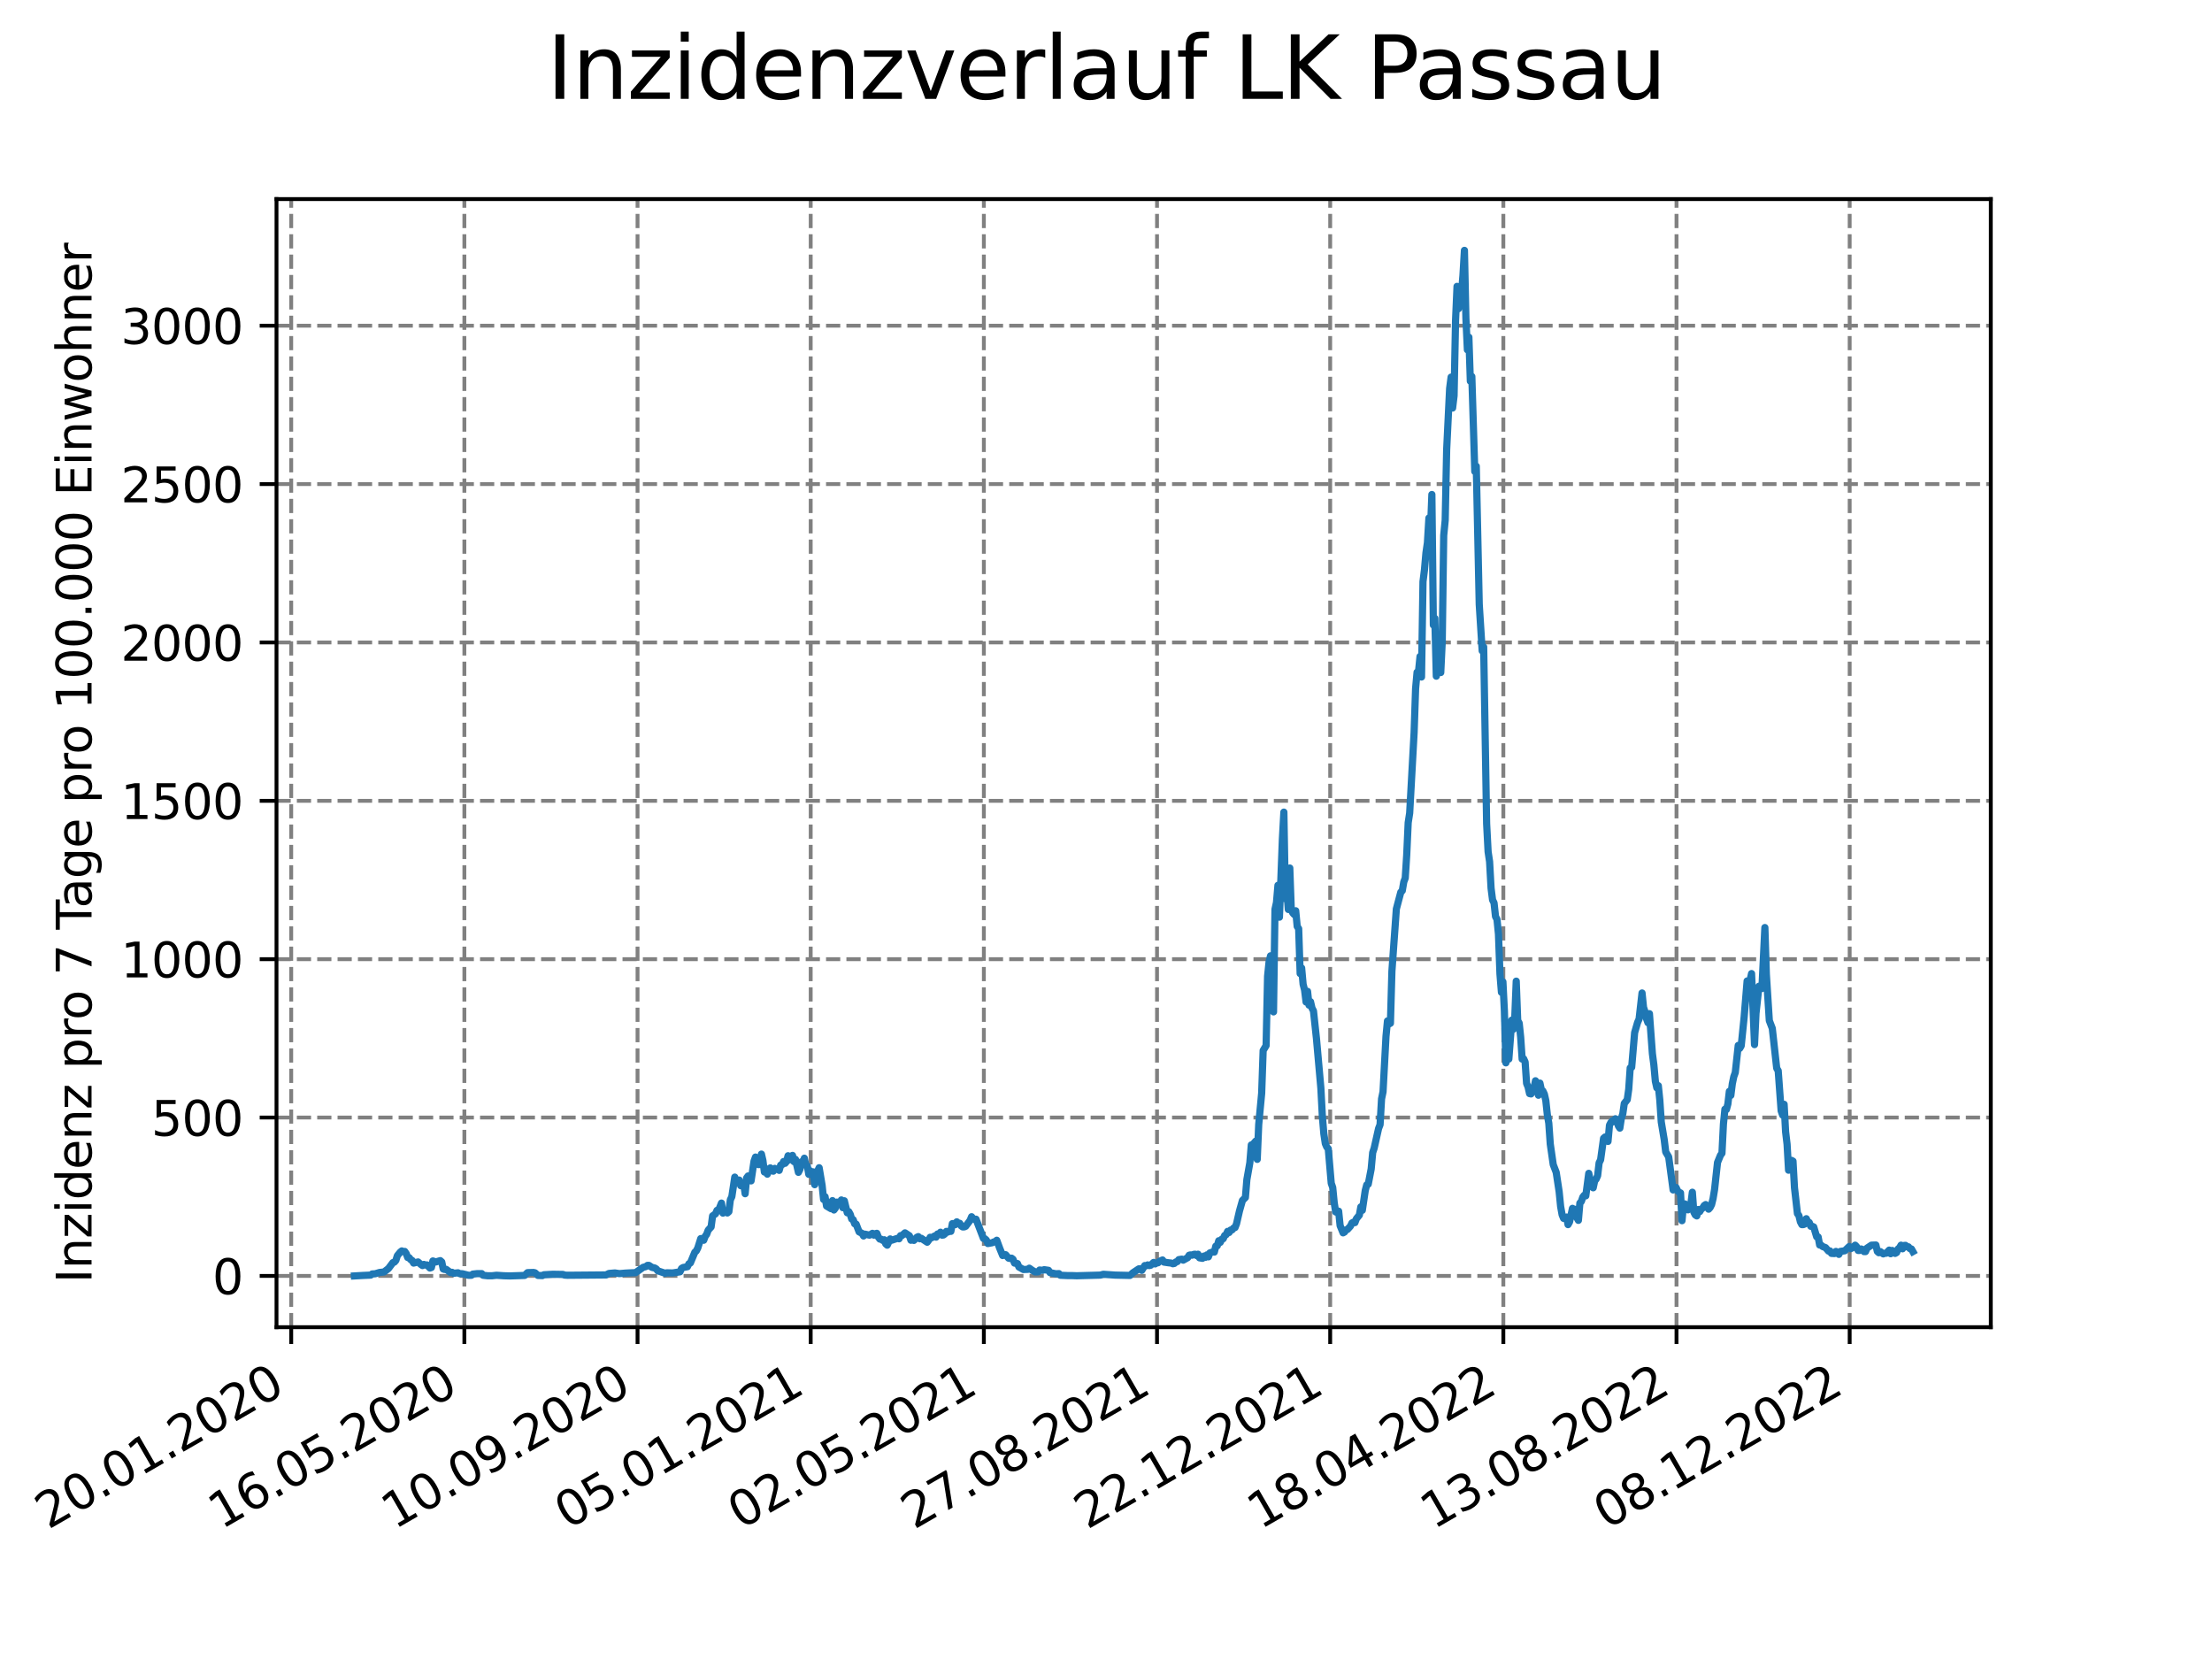 <?xml version="1.0" encoding="utf-8" standalone="no"?>
<!DOCTYPE svg PUBLIC "-//W3C//DTD SVG 1.1//EN"
  "http://www.w3.org/Graphics/SVG/1.1/DTD/svg11.dtd">
<svg xmlns:xlink="http://www.w3.org/1999/xlink" width="460.8pt" height="345.6pt" viewBox="0 0 460.8 345.6" xmlns="http://www.w3.org/2000/svg" version="1.1">
 <defs>
  <style type="text/css">*{stroke-linejoin: round; stroke-linecap: butt}</style>
 </defs>
 <g id="figure_1">
  <g id="patch_1">
   <path d="M 0 345.6 
L 460.8 345.6 
L 460.8 0 
L 0 0 
z
" style="fill: #ffffff"/>
  </g>
  <g id="axes_1">
   <g id="patch_2">
    <path d="M 57.6 276.48 
L 414.72 276.48 
L 414.72 41.472 
L 57.6 41.472 
z
" style="fill: #ffffff"/>
   </g>
   <g id="matplotlib.axis_1">
    <g id="xtick_1">
     <g id="line2d_1">
      <path d="M 60.665 276.48 
L 60.665 41.472 
" clip-path="url(#pd6b43bd80d)" style="fill: none; stroke-dasharray: 2.96,1.28; stroke-dashoffset: 0; stroke: #808080; stroke-width: 0.8"/>
     </g>
     <g id="line2d_2">
      <defs>
       <path id="m5a877e840d" d="M 0 0 
L 0 3.5 
" style="stroke: #000000; stroke-width: 0.8"/>
      </defs>
      <g>
       <use xlink:href="#m5a877e840d" x="60.665" y="276.48" style="stroke: #000000; stroke-width: 0.8"/>
      </g>
     </g>
     <g id="text_1">
      <!-- 20.01.2020 -->
      <g transform="translate(10.04 318.689) rotate(-30) scale(0.1 -0.1)">
       <defs>
        <path id="DejaVuSans-32" d="M 1228 531 
L 3431 531 
L 3431 0 
L 469 0 
L 469 531 
Q 828 903 1448 1529 
Q 2069 2156 2228 2338 
Q 2531 2678 2651 2914 
Q 2772 3150 2772 3378 
Q 2772 3750 2511 3984 
Q 2250 4219 1831 4219 
Q 1534 4219 1204 4116 
Q 875 4013 500 3803 
L 500 4441 
Q 881 4594 1212 4672 
Q 1544 4750 1819 4750 
Q 2544 4750 2975 4387 
Q 3406 4025 3406 3419 
Q 3406 3131 3298 2873 
Q 3191 2616 2906 2266 
Q 2828 2175 2409 1742 
Q 1991 1309 1228 531 
z
" transform="scale(0.016)"/>
        <path id="DejaVuSans-30" d="M 2034 4250 
Q 1547 4250 1301 3770 
Q 1056 3291 1056 2328 
Q 1056 1369 1301 889 
Q 1547 409 2034 409 
Q 2525 409 2770 889 
Q 3016 1369 3016 2328 
Q 3016 3291 2770 3770 
Q 2525 4250 2034 4250 
z
M 2034 4750 
Q 2819 4750 3233 4129 
Q 3647 3509 3647 2328 
Q 3647 1150 3233 529 
Q 2819 -91 2034 -91 
Q 1250 -91 836 529 
Q 422 1150 422 2328 
Q 422 3509 836 4129 
Q 1250 4750 2034 4750 
z
" transform="scale(0.016)"/>
        <path id="DejaVuSans-2e" d="M 684 794 
L 1344 794 
L 1344 0 
L 684 0 
L 684 794 
z
" transform="scale(0.016)"/>
        <path id="DejaVuSans-31" d="M 794 531 
L 1825 531 
L 1825 4091 
L 703 3866 
L 703 4441 
L 1819 4666 
L 2450 4666 
L 2450 531 
L 3481 531 
L 3481 0 
L 794 0 
L 794 531 
z
" transform="scale(0.016)"/>
       </defs>
       <use xlink:href="#DejaVuSans-32"/>
       <use xlink:href="#DejaVuSans-30" x="63.623"/>
       <use xlink:href="#DejaVuSans-2e" x="127.246"/>
       <use xlink:href="#DejaVuSans-30" x="159.033"/>
       <use xlink:href="#DejaVuSans-31" x="222.656"/>
       <use xlink:href="#DejaVuSans-2e" x="286.279"/>
       <use xlink:href="#DejaVuSans-32" x="318.066"/>
       <use xlink:href="#DejaVuSans-30" x="381.689"/>
       <use xlink:href="#DejaVuSans-32" x="445.312"/>
       <use xlink:href="#DejaVuSans-30" x="508.936"/>
      </g>
     </g>
    </g>
    <g id="xtick_2">
     <g id="line2d_3">
      <path d="M 96.738 276.48 
L 96.738 41.472 
" clip-path="url(#pd6b43bd80d)" style="fill: none; stroke-dasharray: 2.96,1.28; stroke-dashoffset: 0; stroke: #808080; stroke-width: 0.8"/>
     </g>
     <g id="line2d_4">
      <g>
       <use xlink:href="#m5a877e840d" x="96.738" y="276.48" style="stroke: #000000; stroke-width: 0.8"/>
      </g>
     </g>
     <g id="text_2">
      <!-- 16.05.2020 -->
      <g transform="translate(46.113 318.689) rotate(-30) scale(0.1 -0.1)">
       <defs>
        <path id="DejaVuSans-36" d="M 2113 2584 
Q 1688 2584 1439 2293 
Q 1191 2003 1191 1497 
Q 1191 994 1439 701 
Q 1688 409 2113 409 
Q 2538 409 2786 701 
Q 3034 994 3034 1497 
Q 3034 2003 2786 2293 
Q 2538 2584 2113 2584 
z
M 3366 4563 
L 3366 3988 
Q 3128 4100 2886 4159 
Q 2644 4219 2406 4219 
Q 1781 4219 1451 3797 
Q 1122 3375 1075 2522 
Q 1259 2794 1537 2939 
Q 1816 3084 2150 3084 
Q 2853 3084 3261 2657 
Q 3669 2231 3669 1497 
Q 3669 778 3244 343 
Q 2819 -91 2113 -91 
Q 1303 -91 875 529 
Q 447 1150 447 2328 
Q 447 3434 972 4092 
Q 1497 4750 2381 4750 
Q 2619 4750 2861 4703 
Q 3103 4656 3366 4563 
z
" transform="scale(0.016)"/>
        <path id="DejaVuSans-35" d="M 691 4666 
L 3169 4666 
L 3169 4134 
L 1269 4134 
L 1269 2991 
Q 1406 3038 1543 3061 
Q 1681 3084 1819 3084 
Q 2600 3084 3056 2656 
Q 3513 2228 3513 1497 
Q 3513 744 3044 326 
Q 2575 -91 1722 -91 
Q 1428 -91 1123 -41 
Q 819 9 494 109 
L 494 744 
Q 775 591 1075 516 
Q 1375 441 1709 441 
Q 2250 441 2565 725 
Q 2881 1009 2881 1497 
Q 2881 1984 2565 2268 
Q 2250 2553 1709 2553 
Q 1456 2553 1204 2497 
Q 953 2441 691 2322 
L 691 4666 
z
" transform="scale(0.016)"/>
       </defs>
       <use xlink:href="#DejaVuSans-31"/>
       <use xlink:href="#DejaVuSans-36" x="63.623"/>
       <use xlink:href="#DejaVuSans-2e" x="127.246"/>
       <use xlink:href="#DejaVuSans-30" x="159.033"/>
       <use xlink:href="#DejaVuSans-35" x="222.656"/>
       <use xlink:href="#DejaVuSans-2e" x="286.279"/>
       <use xlink:href="#DejaVuSans-32" x="318.066"/>
       <use xlink:href="#DejaVuSans-30" x="381.689"/>
       <use xlink:href="#DejaVuSans-32" x="445.312"/>
       <use xlink:href="#DejaVuSans-30" x="508.936"/>
      </g>
     </g>
    </g>
    <g id="xtick_3">
     <g id="line2d_5">
      <path d="M 132.811 276.48 
L 132.811 41.472 
" clip-path="url(#pd6b43bd80d)" style="fill: none; stroke-dasharray: 2.96,1.28; stroke-dashoffset: 0; stroke: #808080; stroke-width: 0.8"/>
     </g>
     <g id="line2d_6">
      <g>
       <use xlink:href="#m5a877e840d" x="132.811" y="276.48" style="stroke: #000000; stroke-width: 0.8"/>
      </g>
     </g>
     <g id="text_3">
      <!-- 10.09.2020 -->
      <g transform="translate(82.185 318.689) rotate(-30) scale(0.1 -0.1)">
       <defs>
        <path id="DejaVuSans-39" d="M 703 97 
L 703 672 
Q 941 559 1184 500 
Q 1428 441 1663 441 
Q 2288 441 2617 861 
Q 2947 1281 2994 2138 
Q 2813 1869 2534 1725 
Q 2256 1581 1919 1581 
Q 1219 1581 811 2004 
Q 403 2428 403 3163 
Q 403 3881 828 4315 
Q 1253 4750 1959 4750 
Q 2769 4750 3195 4129 
Q 3622 3509 3622 2328 
Q 3622 1225 3098 567 
Q 2575 -91 1691 -91 
Q 1453 -91 1209 -44 
Q 966 3 703 97 
z
M 1959 2075 
Q 2384 2075 2632 2365 
Q 2881 2656 2881 3163 
Q 2881 3666 2632 3958 
Q 2384 4250 1959 4250 
Q 1534 4250 1286 3958 
Q 1038 3666 1038 3163 
Q 1038 2656 1286 2365 
Q 1534 2075 1959 2075 
z
" transform="scale(0.016)"/>
       </defs>
       <use xlink:href="#DejaVuSans-31"/>
       <use xlink:href="#DejaVuSans-30" x="63.623"/>
       <use xlink:href="#DejaVuSans-2e" x="127.246"/>
       <use xlink:href="#DejaVuSans-30" x="159.033"/>
       <use xlink:href="#DejaVuSans-39" x="222.656"/>
       <use xlink:href="#DejaVuSans-2e" x="286.279"/>
       <use xlink:href="#DejaVuSans-32" x="318.066"/>
       <use xlink:href="#DejaVuSans-30" x="381.689"/>
       <use xlink:href="#DejaVuSans-32" x="445.312"/>
       <use xlink:href="#DejaVuSans-30" x="508.936"/>
      </g>
     </g>
    </g>
    <g id="xtick_4">
     <g id="line2d_7">
      <path d="M 168.883 276.48 
L 168.883 41.472 
" clip-path="url(#pd6b43bd80d)" style="fill: none; stroke-dasharray: 2.96,1.28; stroke-dashoffset: 0; stroke: #808080; stroke-width: 0.8"/>
     </g>
     <g id="line2d_8">
      <g>
       <use xlink:href="#m5a877e840d" x="168.883" y="276.48" style="stroke: #000000; stroke-width: 0.8"/>
      </g>
     </g>
     <g id="text_4">
      <!-- 05.01.2021 -->
      <g transform="translate(118.258 318.689) rotate(-30) scale(0.1 -0.1)">
       <use xlink:href="#DejaVuSans-30"/>
       <use xlink:href="#DejaVuSans-35" x="63.623"/>
       <use xlink:href="#DejaVuSans-2e" x="127.246"/>
       <use xlink:href="#DejaVuSans-30" x="159.033"/>
       <use xlink:href="#DejaVuSans-31" x="222.656"/>
       <use xlink:href="#DejaVuSans-2e" x="286.279"/>
       <use xlink:href="#DejaVuSans-32" x="318.066"/>
       <use xlink:href="#DejaVuSans-30" x="381.689"/>
       <use xlink:href="#DejaVuSans-32" x="445.312"/>
       <use xlink:href="#DejaVuSans-31" x="508.936"/>
      </g>
     </g>
    </g>
    <g id="xtick_5">
     <g id="line2d_9">
      <path d="M 204.956 276.48 
L 204.956 41.472 
" clip-path="url(#pd6b43bd80d)" style="fill: none; stroke-dasharray: 2.96,1.28; stroke-dashoffset: 0; stroke: #808080; stroke-width: 0.8"/>
     </g>
     <g id="line2d_10">
      <g>
       <use xlink:href="#m5a877e840d" x="204.956" y="276.48" style="stroke: #000000; stroke-width: 0.8"/>
      </g>
     </g>
     <g id="text_5">
      <!-- 02.05.2021 -->
      <g transform="translate(154.331 318.689) rotate(-30) scale(0.1 -0.1)">
       <use xlink:href="#DejaVuSans-30"/>
       <use xlink:href="#DejaVuSans-32" x="63.623"/>
       <use xlink:href="#DejaVuSans-2e" x="127.246"/>
       <use xlink:href="#DejaVuSans-30" x="159.033"/>
       <use xlink:href="#DejaVuSans-35" x="222.656"/>
       <use xlink:href="#DejaVuSans-2e" x="286.279"/>
       <use xlink:href="#DejaVuSans-32" x="318.066"/>
       <use xlink:href="#DejaVuSans-30" x="381.689"/>
       <use xlink:href="#DejaVuSans-32" x="445.312"/>
       <use xlink:href="#DejaVuSans-31" x="508.936"/>
      </g>
     </g>
    </g>
    <g id="xtick_6">
     <g id="line2d_11">
      <path d="M 241.029 276.48 
L 241.029 41.472 
" clip-path="url(#pd6b43bd80d)" style="fill: none; stroke-dasharray: 2.96,1.28; stroke-dashoffset: 0; stroke: #808080; stroke-width: 0.8"/>
     </g>
     <g id="line2d_12">
      <g>
       <use xlink:href="#m5a877e840d" x="241.029" y="276.48" style="stroke: #000000; stroke-width: 0.8"/>
      </g>
     </g>
     <g id="text_6">
      <!-- 27.08.2021 -->
      <g transform="translate(190.404 318.689) rotate(-30) scale(0.1 -0.1)">
       <defs>
        <path id="DejaVuSans-37" d="M 525 4666 
L 3525 4666 
L 3525 4397 
L 1831 0 
L 1172 0 
L 2766 4134 
L 525 4134 
L 525 4666 
z
" transform="scale(0.016)"/>
        <path id="DejaVuSans-38" d="M 2034 2216 
Q 1584 2216 1326 1975 
Q 1069 1734 1069 1313 
Q 1069 891 1326 650 
Q 1584 409 2034 409 
Q 2484 409 2743 651 
Q 3003 894 3003 1313 
Q 3003 1734 2745 1975 
Q 2488 2216 2034 2216 
z
M 1403 2484 
Q 997 2584 770 2862 
Q 544 3141 544 3541 
Q 544 4100 942 4425 
Q 1341 4750 2034 4750 
Q 2731 4750 3128 4425 
Q 3525 4100 3525 3541 
Q 3525 3141 3298 2862 
Q 3072 2584 2669 2484 
Q 3125 2378 3379 2068 
Q 3634 1759 3634 1313 
Q 3634 634 3220 271 
Q 2806 -91 2034 -91 
Q 1263 -91 848 271 
Q 434 634 434 1313 
Q 434 1759 690 2068 
Q 947 2378 1403 2484 
z
M 1172 3481 
Q 1172 3119 1398 2916 
Q 1625 2713 2034 2713 
Q 2441 2713 2670 2916 
Q 2900 3119 2900 3481 
Q 2900 3844 2670 4047 
Q 2441 4250 2034 4250 
Q 1625 4250 1398 4047 
Q 1172 3844 1172 3481 
z
" transform="scale(0.016)"/>
       </defs>
       <use xlink:href="#DejaVuSans-32"/>
       <use xlink:href="#DejaVuSans-37" x="63.623"/>
       <use xlink:href="#DejaVuSans-2e" x="127.246"/>
       <use xlink:href="#DejaVuSans-30" x="159.033"/>
       <use xlink:href="#DejaVuSans-38" x="222.656"/>
       <use xlink:href="#DejaVuSans-2e" x="286.279"/>
       <use xlink:href="#DejaVuSans-32" x="318.066"/>
       <use xlink:href="#DejaVuSans-30" x="381.689"/>
       <use xlink:href="#DejaVuSans-32" x="445.312"/>
       <use xlink:href="#DejaVuSans-31" x="508.936"/>
      </g>
     </g>
    </g>
    <g id="xtick_7">
     <g id="line2d_13">
      <path d="M 277.102 276.48 
L 277.102 41.472 
" clip-path="url(#pd6b43bd80d)" style="fill: none; stroke-dasharray: 2.96,1.28; stroke-dashoffset: 0; stroke: #808080; stroke-width: 0.8"/>
     </g>
     <g id="line2d_14">
      <g>
       <use xlink:href="#m5a877e840d" x="277.102" y="276.48" style="stroke: #000000; stroke-width: 0.8"/>
      </g>
     </g>
     <g id="text_7">
      <!-- 22.12.2021 -->
      <g transform="translate(226.476 318.689) rotate(-30) scale(0.1 -0.1)">
       <use xlink:href="#DejaVuSans-32"/>
       <use xlink:href="#DejaVuSans-32" x="63.623"/>
       <use xlink:href="#DejaVuSans-2e" x="127.246"/>
       <use xlink:href="#DejaVuSans-31" x="159.033"/>
       <use xlink:href="#DejaVuSans-32" x="222.656"/>
       <use xlink:href="#DejaVuSans-2e" x="286.279"/>
       <use xlink:href="#DejaVuSans-32" x="318.066"/>
       <use xlink:href="#DejaVuSans-30" x="381.689"/>
       <use xlink:href="#DejaVuSans-32" x="445.312"/>
       <use xlink:href="#DejaVuSans-31" x="508.936"/>
      </g>
     </g>
    </g>
    <g id="xtick_8">
     <g id="line2d_15">
      <path d="M 313.174 276.48 
L 313.174 41.472 
" clip-path="url(#pd6b43bd80d)" style="fill: none; stroke-dasharray: 2.96,1.28; stroke-dashoffset: 0; stroke: #808080; stroke-width: 0.8"/>
     </g>
     <g id="line2d_16">
      <g>
       <use xlink:href="#m5a877e840d" x="313.174" y="276.48" style="stroke: #000000; stroke-width: 0.8"/>
      </g>
     </g>
     <g id="text_8">
      <!-- 18.04.2022 -->
      <g transform="translate(262.549 318.689) rotate(-30) scale(0.1 -0.1)">
       <defs>
        <path id="DejaVuSans-34" d="M 2419 4116 
L 825 1625 
L 2419 1625 
L 2419 4116 
z
M 2253 4666 
L 3047 4666 
L 3047 1625 
L 3713 1625 
L 3713 1100 
L 3047 1100 
L 3047 0 
L 2419 0 
L 2419 1100 
L 313 1100 
L 313 1709 
L 2253 4666 
z
" transform="scale(0.016)"/>
       </defs>
       <use xlink:href="#DejaVuSans-31"/>
       <use xlink:href="#DejaVuSans-38" x="63.623"/>
       <use xlink:href="#DejaVuSans-2e" x="127.246"/>
       <use xlink:href="#DejaVuSans-30" x="159.033"/>
       <use xlink:href="#DejaVuSans-34" x="222.656"/>
       <use xlink:href="#DejaVuSans-2e" x="286.279"/>
       <use xlink:href="#DejaVuSans-32" x="318.066"/>
       <use xlink:href="#DejaVuSans-30" x="381.689"/>
       <use xlink:href="#DejaVuSans-32" x="445.312"/>
       <use xlink:href="#DejaVuSans-32" x="508.936"/>
      </g>
     </g>
    </g>
    <g id="xtick_9">
     <g id="line2d_17">
      <path d="M 349.247 276.48 
L 349.247 41.472 
" clip-path="url(#pd6b43bd80d)" style="fill: none; stroke-dasharray: 2.96,1.28; stroke-dashoffset: 0; stroke: #808080; stroke-width: 0.8"/>
     </g>
     <g id="line2d_18">
      <g>
       <use xlink:href="#m5a877e840d" x="349.247" y="276.48" style="stroke: #000000; stroke-width: 0.8"/>
      </g>
     </g>
     <g id="text_9">
      <!-- 13.08.2022 -->
      <g transform="translate(298.622 318.689) rotate(-30) scale(0.1 -0.1)">
       <defs>
        <path id="DejaVuSans-33" d="M 2597 2516 
Q 3050 2419 3304 2112 
Q 3559 1806 3559 1356 
Q 3559 666 3084 287 
Q 2609 -91 1734 -91 
Q 1441 -91 1130 -33 
Q 819 25 488 141 
L 488 750 
Q 750 597 1062 519 
Q 1375 441 1716 441 
Q 2309 441 2620 675 
Q 2931 909 2931 1356 
Q 2931 1769 2642 2001 
Q 2353 2234 1838 2234 
L 1294 2234 
L 1294 2753 
L 1863 2753 
Q 2328 2753 2575 2939 
Q 2822 3125 2822 3475 
Q 2822 3834 2567 4026 
Q 2313 4219 1838 4219 
Q 1578 4219 1281 4162 
Q 984 4106 628 3988 
L 628 4550 
Q 988 4650 1302 4700 
Q 1616 4750 1894 4750 
Q 2613 4750 3031 4423 
Q 3450 4097 3450 3541 
Q 3450 3153 3228 2886 
Q 3006 2619 2597 2516 
z
" transform="scale(0.016)"/>
       </defs>
       <use xlink:href="#DejaVuSans-31"/>
       <use xlink:href="#DejaVuSans-33" x="63.623"/>
       <use xlink:href="#DejaVuSans-2e" x="127.246"/>
       <use xlink:href="#DejaVuSans-30" x="159.033"/>
       <use xlink:href="#DejaVuSans-38" x="222.656"/>
       <use xlink:href="#DejaVuSans-2e" x="286.279"/>
       <use xlink:href="#DejaVuSans-32" x="318.066"/>
       <use xlink:href="#DejaVuSans-30" x="381.689"/>
       <use xlink:href="#DejaVuSans-32" x="445.312"/>
       <use xlink:href="#DejaVuSans-32" x="508.936"/>
      </g>
     </g>
    </g>
    <g id="xtick_10">
     <g id="line2d_19">
      <path d="M 385.32 276.48 
L 385.32 41.472 
" clip-path="url(#pd6b43bd80d)" style="fill: none; stroke-dasharray: 2.96,1.28; stroke-dashoffset: 0; stroke: #808080; stroke-width: 0.8"/>
     </g>
     <g id="line2d_20">
      <g>
       <use xlink:href="#m5a877e840d" x="385.32" y="276.48" style="stroke: #000000; stroke-width: 0.8"/>
      </g>
     </g>
     <g id="text_10">
      <!-- 08.12.2022 -->
      <g transform="translate(334.694 318.689) rotate(-30) scale(0.1 -0.1)">
       <use xlink:href="#DejaVuSans-30"/>
       <use xlink:href="#DejaVuSans-38" x="63.623"/>
       <use xlink:href="#DejaVuSans-2e" x="127.246"/>
       <use xlink:href="#DejaVuSans-31" x="159.033"/>
       <use xlink:href="#DejaVuSans-32" x="222.656"/>
       <use xlink:href="#DejaVuSans-2e" x="286.279"/>
       <use xlink:href="#DejaVuSans-32" x="318.066"/>
       <use xlink:href="#DejaVuSans-30" x="381.689"/>
       <use xlink:href="#DejaVuSans-32" x="445.312"/>
       <use xlink:href="#DejaVuSans-32" x="508.936"/>
      </g>
     </g>
    </g>
   </g>
   <g id="matplotlib.axis_2">
    <g id="ytick_1">
     <g id="line2d_21">
      <path d="M 57.6 265.798 
L 414.72 265.798 
" clip-path="url(#pd6b43bd80d)" style="fill: none; stroke-dasharray: 2.96,1.28; stroke-dashoffset: 0; stroke: #808080; stroke-width: 0.8"/>
     </g>
     <g id="line2d_22">
      <defs>
       <path id="m7d4804a286" d="M 0 0 
L -3.5 0 
" style="stroke: #000000; stroke-width: 0.8"/>
      </defs>
      <g>
       <use xlink:href="#m7d4804a286" x="57.6" y="265.798" style="stroke: #000000; stroke-width: 0.8"/>
      </g>
     </g>
     <g id="text_11">
      <!-- 0 -->
      <g transform="translate(44.237 269.597) scale(0.1 -0.1)">
       <use xlink:href="#DejaVuSans-30"/>
      </g>
     </g>
    </g>
    <g id="ytick_2">
     <g id="line2d_23">
      <path d="M 57.6 232.807 
L 414.72 232.807 
" clip-path="url(#pd6b43bd80d)" style="fill: none; stroke-dasharray: 2.96,1.28; stroke-dashoffset: 0; stroke: #808080; stroke-width: 0.8"/>
     </g>
     <g id="line2d_24">
      <g>
       <use xlink:href="#m7d4804a286" x="57.6" y="232.807" style="stroke: #000000; stroke-width: 0.8"/>
      </g>
     </g>
     <g id="text_12">
      <!-- 500 -->
      <g transform="translate(31.512 236.606) scale(0.1 -0.1)">
       <use xlink:href="#DejaVuSans-35"/>
       <use xlink:href="#DejaVuSans-30" x="63.623"/>
       <use xlink:href="#DejaVuSans-30" x="127.246"/>
      </g>
     </g>
    </g>
    <g id="ytick_3">
     <g id="line2d_25">
      <path d="M 57.6 199.816 
L 414.72 199.816 
" clip-path="url(#pd6b43bd80d)" style="fill: none; stroke-dasharray: 2.96,1.28; stroke-dashoffset: 0; stroke: #808080; stroke-width: 0.8"/>
     </g>
     <g id="line2d_26">
      <g>
       <use xlink:href="#m7d4804a286" x="57.6" y="199.816" style="stroke: #000000; stroke-width: 0.8"/>
      </g>
     </g>
     <g id="text_13">
      <!-- 1000 -->
      <g transform="translate(25.15 203.615) scale(0.1 -0.1)">
       <use xlink:href="#DejaVuSans-31"/>
       <use xlink:href="#DejaVuSans-30" x="63.623"/>
       <use xlink:href="#DejaVuSans-30" x="127.246"/>
       <use xlink:href="#DejaVuSans-30" x="190.869"/>
      </g>
     </g>
    </g>
    <g id="ytick_4">
     <g id="line2d_27">
      <path d="M 57.6 166.824 
L 414.72 166.824 
" clip-path="url(#pd6b43bd80d)" style="fill: none; stroke-dasharray: 2.96,1.28; stroke-dashoffset: 0; stroke: #808080; stroke-width: 0.8"/>
     </g>
     <g id="line2d_28">
      <g>
       <use xlink:href="#m7d4804a286" x="57.6" y="166.824" style="stroke: #000000; stroke-width: 0.8"/>
      </g>
     </g>
     <g id="text_14">
      <!-- 1500 -->
      <g transform="translate(25.15 170.624) scale(0.1 -0.1)">
       <use xlink:href="#DejaVuSans-31"/>
       <use xlink:href="#DejaVuSans-35" x="63.623"/>
       <use xlink:href="#DejaVuSans-30" x="127.246"/>
       <use xlink:href="#DejaVuSans-30" x="190.869"/>
      </g>
     </g>
    </g>
    <g id="ytick_5">
     <g id="line2d_29">
      <path d="M 57.6 133.833 
L 414.72 133.833 
" clip-path="url(#pd6b43bd80d)" style="fill: none; stroke-dasharray: 2.96,1.28; stroke-dashoffset: 0; stroke: #808080; stroke-width: 0.8"/>
     </g>
     <g id="line2d_30">
      <g>
       <use xlink:href="#m7d4804a286" x="57.6" y="133.833" style="stroke: #000000; stroke-width: 0.8"/>
      </g>
     </g>
     <g id="text_15">
      <!-- 2000 -->
      <g transform="translate(25.15 137.633) scale(0.1 -0.1)">
       <use xlink:href="#DejaVuSans-32"/>
       <use xlink:href="#DejaVuSans-30" x="63.623"/>
       <use xlink:href="#DejaVuSans-30" x="127.246"/>
       <use xlink:href="#DejaVuSans-30" x="190.869"/>
      </g>
     </g>
    </g>
    <g id="ytick_6">
     <g id="line2d_31">
      <path d="M 57.6 100.842 
L 414.72 100.842 
" clip-path="url(#pd6b43bd80d)" style="fill: none; stroke-dasharray: 2.96,1.28; stroke-dashoffset: 0; stroke: #808080; stroke-width: 0.8"/>
     </g>
     <g id="line2d_32">
      <g>
       <use xlink:href="#m7d4804a286" x="57.6" y="100.842" style="stroke: #000000; stroke-width: 0.8"/>
      </g>
     </g>
     <g id="text_16">
      <!-- 2500 -->
      <g transform="translate(25.15 104.641) scale(0.1 -0.1)">
       <use xlink:href="#DejaVuSans-32"/>
       <use xlink:href="#DejaVuSans-35" x="63.623"/>
       <use xlink:href="#DejaVuSans-30" x="127.246"/>
       <use xlink:href="#DejaVuSans-30" x="190.869"/>
      </g>
     </g>
    </g>
    <g id="ytick_7">
     <g id="line2d_33">
      <path d="M 57.6 67.851 
L 414.72 67.851 
" clip-path="url(#pd6b43bd80d)" style="fill: none; stroke-dasharray: 2.96,1.28; stroke-dashoffset: 0; stroke: #808080; stroke-width: 0.8"/>
     </g>
     <g id="line2d_34">
      <g>
       <use xlink:href="#m7d4804a286" x="57.6" y="67.851" style="stroke: #000000; stroke-width: 0.8"/>
      </g>
     </g>
     <g id="text_17">
      <!-- 3000 -->
      <g transform="translate(25.15 71.65) scale(0.1 -0.1)">
       <use xlink:href="#DejaVuSans-33"/>
       <use xlink:href="#DejaVuSans-30" x="63.623"/>
       <use xlink:href="#DejaVuSans-30" x="127.246"/>
       <use xlink:href="#DejaVuSans-30" x="190.869"/>
      </g>
     </g>
    </g>
    <g id="text_18">
     <!-- Inzidenz pro 7 Tage pro 100.000 Einwohner -->
     <g transform="translate(19.07 267.301) rotate(-90) scale(0.1 -0.1)">
      <defs>
       <path id="DejaVuSans-49" d="M 628 4666 
L 1259 4666 
L 1259 0 
L 628 0 
L 628 4666 
z
" transform="scale(0.016)"/>
       <path id="DejaVuSans-6e" d="M 3513 2113 
L 3513 0 
L 2938 0 
L 2938 2094 
Q 2938 2591 2744 2837 
Q 2550 3084 2163 3084 
Q 1697 3084 1428 2787 
Q 1159 2491 1159 1978 
L 1159 0 
L 581 0 
L 581 3500 
L 1159 3500 
L 1159 2956 
Q 1366 3272 1645 3428 
Q 1925 3584 2291 3584 
Q 2894 3584 3203 3211 
Q 3513 2838 3513 2113 
z
" transform="scale(0.016)"/>
       <path id="DejaVuSans-7a" d="M 353 3500 
L 3084 3500 
L 3084 2975 
L 922 459 
L 3084 459 
L 3084 0 
L 275 0 
L 275 525 
L 2438 3041 
L 353 3041 
L 353 3500 
z
" transform="scale(0.016)"/>
       <path id="DejaVuSans-69" d="M 603 3500 
L 1178 3500 
L 1178 0 
L 603 0 
L 603 3500 
z
M 603 4863 
L 1178 4863 
L 1178 4134 
L 603 4134 
L 603 4863 
z
" transform="scale(0.016)"/>
       <path id="DejaVuSans-64" d="M 2906 2969 
L 2906 4863 
L 3481 4863 
L 3481 0 
L 2906 0 
L 2906 525 
Q 2725 213 2448 61 
Q 2172 -91 1784 -91 
Q 1150 -91 751 415 
Q 353 922 353 1747 
Q 353 2572 751 3078 
Q 1150 3584 1784 3584 
Q 2172 3584 2448 3432 
Q 2725 3281 2906 2969 
z
M 947 1747 
Q 947 1113 1208 752 
Q 1469 391 1925 391 
Q 2381 391 2643 752 
Q 2906 1113 2906 1747 
Q 2906 2381 2643 2742 
Q 2381 3103 1925 3103 
Q 1469 3103 1208 2742 
Q 947 2381 947 1747 
z
" transform="scale(0.016)"/>
       <path id="DejaVuSans-65" d="M 3597 1894 
L 3597 1613 
L 953 1613 
Q 991 1019 1311 708 
Q 1631 397 2203 397 
Q 2534 397 2845 478 
Q 3156 559 3463 722 
L 3463 178 
Q 3153 47 2828 -22 
Q 2503 -91 2169 -91 
Q 1331 -91 842 396 
Q 353 884 353 1716 
Q 353 2575 817 3079 
Q 1281 3584 2069 3584 
Q 2775 3584 3186 3129 
Q 3597 2675 3597 1894 
z
M 3022 2063 
Q 3016 2534 2758 2815 
Q 2500 3097 2075 3097 
Q 1594 3097 1305 2825 
Q 1016 2553 972 2059 
L 3022 2063 
z
" transform="scale(0.016)"/>
       <path id="DejaVuSans-20" transform="scale(0.016)"/>
       <path id="DejaVuSans-70" d="M 1159 525 
L 1159 -1331 
L 581 -1331 
L 581 3500 
L 1159 3500 
L 1159 2969 
Q 1341 3281 1617 3432 
Q 1894 3584 2278 3584 
Q 2916 3584 3314 3078 
Q 3713 2572 3713 1747 
Q 3713 922 3314 415 
Q 2916 -91 2278 -91 
Q 1894 -91 1617 61 
Q 1341 213 1159 525 
z
M 3116 1747 
Q 3116 2381 2855 2742 
Q 2594 3103 2138 3103 
Q 1681 3103 1420 2742 
Q 1159 2381 1159 1747 
Q 1159 1113 1420 752 
Q 1681 391 2138 391 
Q 2594 391 2855 752 
Q 3116 1113 3116 1747 
z
" transform="scale(0.016)"/>
       <path id="DejaVuSans-72" d="M 2631 2963 
Q 2534 3019 2420 3045 
Q 2306 3072 2169 3072 
Q 1681 3072 1420 2755 
Q 1159 2438 1159 1844 
L 1159 0 
L 581 0 
L 581 3500 
L 1159 3500 
L 1159 2956 
Q 1341 3275 1631 3429 
Q 1922 3584 2338 3584 
Q 2397 3584 2469 3576 
Q 2541 3569 2628 3553 
L 2631 2963 
z
" transform="scale(0.016)"/>
       <path id="DejaVuSans-6f" d="M 1959 3097 
Q 1497 3097 1228 2736 
Q 959 2375 959 1747 
Q 959 1119 1226 758 
Q 1494 397 1959 397 
Q 2419 397 2687 759 
Q 2956 1122 2956 1747 
Q 2956 2369 2687 2733 
Q 2419 3097 1959 3097 
z
M 1959 3584 
Q 2709 3584 3137 3096 
Q 3566 2609 3566 1747 
Q 3566 888 3137 398 
Q 2709 -91 1959 -91 
Q 1206 -91 779 398 
Q 353 888 353 1747 
Q 353 2609 779 3096 
Q 1206 3584 1959 3584 
z
" transform="scale(0.016)"/>
       <path id="DejaVuSans-54" d="M -19 4666 
L 3928 4666 
L 3928 4134 
L 2272 4134 
L 2272 0 
L 1638 0 
L 1638 4134 
L -19 4134 
L -19 4666 
z
" transform="scale(0.016)"/>
       <path id="DejaVuSans-61" d="M 2194 1759 
Q 1497 1759 1228 1600 
Q 959 1441 959 1056 
Q 959 750 1161 570 
Q 1363 391 1709 391 
Q 2188 391 2477 730 
Q 2766 1069 2766 1631 
L 2766 1759 
L 2194 1759 
z
M 3341 1997 
L 3341 0 
L 2766 0 
L 2766 531 
Q 2569 213 2275 61 
Q 1981 -91 1556 -91 
Q 1019 -91 701 211 
Q 384 513 384 1019 
Q 384 1609 779 1909 
Q 1175 2209 1959 2209 
L 2766 2209 
L 2766 2266 
Q 2766 2663 2505 2880 
Q 2244 3097 1772 3097 
Q 1472 3097 1187 3025 
Q 903 2953 641 2809 
L 641 3341 
Q 956 3463 1253 3523 
Q 1550 3584 1831 3584 
Q 2591 3584 2966 3190 
Q 3341 2797 3341 1997 
z
" transform="scale(0.016)"/>
       <path id="DejaVuSans-67" d="M 2906 1791 
Q 2906 2416 2648 2759 
Q 2391 3103 1925 3103 
Q 1463 3103 1205 2759 
Q 947 2416 947 1791 
Q 947 1169 1205 825 
Q 1463 481 1925 481 
Q 2391 481 2648 825 
Q 2906 1169 2906 1791 
z
M 3481 434 
Q 3481 -459 3084 -895 
Q 2688 -1331 1869 -1331 
Q 1566 -1331 1297 -1286 
Q 1028 -1241 775 -1147 
L 775 -588 
Q 1028 -725 1275 -790 
Q 1522 -856 1778 -856 
Q 2344 -856 2625 -561 
Q 2906 -266 2906 331 
L 2906 616 
Q 2728 306 2450 153 
Q 2172 0 1784 0 
Q 1141 0 747 490 
Q 353 981 353 1791 
Q 353 2603 747 3093 
Q 1141 3584 1784 3584 
Q 2172 3584 2450 3431 
Q 2728 3278 2906 2969 
L 2906 3500 
L 3481 3500 
L 3481 434 
z
" transform="scale(0.016)"/>
       <path id="DejaVuSans-45" d="M 628 4666 
L 3578 4666 
L 3578 4134 
L 1259 4134 
L 1259 2753 
L 3481 2753 
L 3481 2222 
L 1259 2222 
L 1259 531 
L 3634 531 
L 3634 0 
L 628 0 
L 628 4666 
z
" transform="scale(0.016)"/>
       <path id="DejaVuSans-77" d="M 269 3500 
L 844 3500 
L 1563 769 
L 2278 3500 
L 2956 3500 
L 3675 769 
L 4391 3500 
L 4966 3500 
L 4050 0 
L 3372 0 
L 2619 2869 
L 1863 0 
L 1184 0 
L 269 3500 
z
" transform="scale(0.016)"/>
       <path id="DejaVuSans-68" d="M 3513 2113 
L 3513 0 
L 2938 0 
L 2938 2094 
Q 2938 2591 2744 2837 
Q 2550 3084 2163 3084 
Q 1697 3084 1428 2787 
Q 1159 2491 1159 1978 
L 1159 0 
L 581 0 
L 581 4863 
L 1159 4863 
L 1159 2956 
Q 1366 3272 1645 3428 
Q 1925 3584 2291 3584 
Q 2894 3584 3203 3211 
Q 3513 2838 3513 2113 
z
" transform="scale(0.016)"/>
      </defs>
      <use xlink:href="#DejaVuSans-49"/>
      <use xlink:href="#DejaVuSans-6e" x="29.492"/>
      <use xlink:href="#DejaVuSans-7a" x="92.871"/>
      <use xlink:href="#DejaVuSans-69" x="145.361"/>
      <use xlink:href="#DejaVuSans-64" x="173.145"/>
      <use xlink:href="#DejaVuSans-65" x="236.621"/>
      <use xlink:href="#DejaVuSans-6e" x="298.145"/>
      <use xlink:href="#DejaVuSans-7a" x="361.523"/>
      <use xlink:href="#DejaVuSans-20" x="414.014"/>
      <use xlink:href="#DejaVuSans-70" x="445.801"/>
      <use xlink:href="#DejaVuSans-72" x="509.277"/>
      <use xlink:href="#DejaVuSans-6f" x="548.141"/>
      <use xlink:href="#DejaVuSans-20" x="609.322"/>
      <use xlink:href="#DejaVuSans-37" x="641.109"/>
      <use xlink:href="#DejaVuSans-20" x="704.732"/>
      <use xlink:href="#DejaVuSans-54" x="736.52"/>
      <use xlink:href="#DejaVuSans-61" x="781.104"/>
      <use xlink:href="#DejaVuSans-67" x="842.383"/>
      <use xlink:href="#DejaVuSans-65" x="905.859"/>
      <use xlink:href="#DejaVuSans-20" x="967.383"/>
      <use xlink:href="#DejaVuSans-70" x="999.17"/>
      <use xlink:href="#DejaVuSans-72" x="1062.646"/>
      <use xlink:href="#DejaVuSans-6f" x="1101.51"/>
      <use xlink:href="#DejaVuSans-20" x="1162.691"/>
      <use xlink:href="#DejaVuSans-31" x="1194.479"/>
      <use xlink:href="#DejaVuSans-30" x="1258.102"/>
      <use xlink:href="#DejaVuSans-30" x="1321.725"/>
      <use xlink:href="#DejaVuSans-2e" x="1385.348"/>
      <use xlink:href="#DejaVuSans-30" x="1417.135"/>
      <use xlink:href="#DejaVuSans-30" x="1480.758"/>
      <use xlink:href="#DejaVuSans-30" x="1544.381"/>
      <use xlink:href="#DejaVuSans-20" x="1608.004"/>
      <use xlink:href="#DejaVuSans-45" x="1639.791"/>
      <use xlink:href="#DejaVuSans-69" x="1702.975"/>
      <use xlink:href="#DejaVuSans-6e" x="1730.758"/>
      <use xlink:href="#DejaVuSans-77" x="1794.137"/>
      <use xlink:href="#DejaVuSans-6f" x="1875.924"/>
      <use xlink:href="#DejaVuSans-68" x="1937.105"/>
      <use xlink:href="#DejaVuSans-6e" x="2000.484"/>
      <use xlink:href="#DejaVuSans-65" x="2063.863"/>
      <use xlink:href="#DejaVuSans-72" x="2125.387"/>
     </g>
    </g>
   </g>
   <g id="line2d_35">
    <path d="M 73.833 265.798 
L 75.683 265.695 
L 77.224 265.627 
L 77.532 265.387 
L 78.149 265.353 
L 79.074 265.079 
L 79.999 264.976 
L 80.924 264.257 
L 81.849 263.024 
L 82.157 262.921 
L 82.466 262.578 
L 82.774 261.585 
L 83.39 260.832 
L 83.699 260.592 
L 84.007 260.729 
L 84.315 260.695 
L 84.624 261.14 
L 84.932 261.962 
L 85.24 261.996 
L 85.549 262.407 
L 85.857 262.578 
L 86.165 263.126 
L 87.09 262.887 
L 87.707 263.435 
L 88.015 263.64 
L 88.323 263.4 
L 88.632 263.537 
L 88.94 263.503 
L 89.557 264.154 
L 89.865 264.051 
L 90.173 262.681 
L 90.79 262.887 
L 91.715 262.613 
L 92.023 262.887 
L 92.332 264.359 
L 92.64 264.462 
L 92.948 264.428 
L 93.873 265.113 
L 94.181 265.044 
L 94.49 265.25 
L 95.415 265.147 
L 95.723 265.318 
L 96.34 265.353 
L 97.573 265.661 
L 98.19 265.661 
L 98.498 265.421 
L 99.423 265.318 
L 100.348 265.318 
L 100.656 265.661 
L 101.581 265.764 
L 102.506 265.764 
L 103.431 265.661 
L 104.972 265.764 
L 106.206 265.798 
L 109.289 265.695 
L 109.905 265.113 
L 111.139 265.079 
L 111.447 265.147 
L 112.064 265.695 
L 112.989 265.729 
L 113.297 265.558 
L 115.147 265.455 
L 117.305 265.49 
L 117.613 265.627 
L 118.23 265.661 
L 126.246 265.592 
L 126.863 265.284 
L 128.096 265.181 
L 129.021 265.318 
L 130.254 265.216 
L 130.871 265.181 
L 132.412 265.113 
L 133.954 264.017 
L 134.571 263.846 
L 134.879 263.606 
L 135.187 263.606 
L 135.804 264.017 
L 136.42 264.154 
L 136.729 264.359 
L 137.037 264.736 
L 138.579 265.25 
L 138.887 265.147 
L 140.12 265.181 
L 141.662 264.942 
L 141.97 264.257 
L 142.278 264.051 
L 143.203 263.88 
L 143.512 263.263 
L 143.82 263.092 
L 144.745 260.866 
L 145.053 260.592 
L 145.362 259.976 
L 145.978 258.023 
L 146.286 258.023 
L 146.595 258.366 
L 146.903 257.544 
L 147.211 257.133 
L 147.52 256.277 
L 148.136 255.592 
L 148.445 253.297 
L 149.061 252.852 
L 149.37 252.133 
L 149.678 252.167 
L 150.295 250.626 
L 150.603 252.715 
L 150.911 252.201 
L 151.528 252.681 
L 151.836 252.407 
L 152.144 249.941 
L 152.453 249.29 
L 153.069 245.214 
L 153.378 246.105 
L 153.686 246.276 
L 153.994 245.831 
L 154.303 246.995 
L 154.611 246.995 
L 154.919 246.584 
L 155.228 248.673 
L 155.536 245.386 
L 155.844 244.975 
L 156.153 245.249 
L 156.461 246.002 
L 157.077 241.892 
L 157.386 241.036 
L 157.694 242.2 
L 158.002 242.611 
L 158.311 242.577 
L 158.619 240.42 
L 158.927 241.755 
L 159.236 244.153 
L 159.544 243.947 
L 159.852 244.598 
L 160.161 243.502 
L 160.469 243.296 
L 160.777 243.913 
L 161.086 243.981 
L 161.394 243.399 
L 161.702 243.57 
L 162.011 243.57 
L 162.319 243.81 
L 162.627 242.714 
L 162.935 242.611 
L 163.244 241.961 
L 163.552 242.337 
L 163.86 241.961 
L 164.169 240.762 
L 164.477 241.618 
L 164.785 241.276 
L 165.094 240.693 
L 165.402 241.995 
L 165.71 241.515 
L 166.327 244.221 
L 166.635 243.605 
L 166.944 242.029 
L 167.252 242.337 
L 167.56 241.276 
L 167.868 242.748 
L 168.177 242.885 
L 168.485 244.632 
L 168.793 243.913 
L 169.102 244.735 
L 169.41 244.118 
L 169.718 246.79 
L 170.335 243.947 
L 170.643 243.262 
L 171.26 246.927 
L 171.568 249.872 
L 171.877 249.29 
L 172.185 251.242 
L 173.11 251.79 
L 173.418 250.112 
L 173.726 252.064 
L 174.035 251.653 
L 174.343 250.42 
L 174.651 250.797 
L 174.96 250.831 
L 175.268 249.975 
L 175.576 251.585 
L 175.885 250.146 
L 176.501 252.646 
L 176.81 252.407 
L 177.118 252.955 
L 177.426 253.948 
L 177.735 254.085 
L 178.043 254.941 
L 178.351 255.009 
L 178.968 256.619 
L 179.584 256.927 
L 179.893 257.475 
L 180.201 257.099 
L 181.126 257.304 
L 181.743 256.927 
L 182.051 257.304 
L 182.359 256.996 
L 182.668 256.927 
L 182.976 257.715 
L 183.284 258.126 
L 183.592 258.16 
L 183.901 258.4 
L 184.209 258.263 
L 184.517 259.119 
L 184.826 259.393 
L 185.442 258.092 
L 185.751 258.366 
L 186.984 257.955 
L 187.292 258.058 
L 187.601 257.407 
L 187.909 257.373 
L 188.526 256.825 
L 189.45 257.441 
L 189.759 258.366 
L 190.067 258.195 
L 190.375 258.4 
L 190.992 257.749 
L 191.3 257.612 
L 191.609 258.058 
L 191.917 257.955 
L 193.15 258.777 
L 193.459 258.366 
L 193.767 257.749 
L 194.075 257.852 
L 194.692 257.475 
L 195 257.715 
L 195.308 257.064 
L 195.617 257.167 
L 195.925 256.688 
L 196.233 257.304 
L 196.542 257.27 
L 196.85 257.03 
L 197.158 256.516 
L 197.467 256.653 
L 197.775 256.448 
L 198.083 256.516 
L 198.392 254.907 
L 198.7 254.907 
L 199.008 255.112 
L 199.316 254.53 
L 199.625 254.804 
L 199.933 254.838 
L 200.241 255.386 
L 200.55 255.592 
L 200.858 255.592 
L 201.166 255.455 
L 202.091 254.222 
L 202.4 253.468 
L 202.708 253.845 
L 203.016 254.016 
L 203.325 253.982 
L 204.866 257.989 
L 205.174 258.058 
L 205.483 258.332 
L 205.791 259.051 
L 206.716 258.88 
L 207.024 258.708 
L 207.333 258.674 
L 207.641 258.366 
L 208.258 260.044 
L 208.874 261.551 
L 209.183 261.38 
L 209.491 261.38 
L 210.107 262.099 
L 210.416 262.167 
L 210.724 262.099 
L 211.032 262.339 
L 211.341 263.126 
L 211.957 263.229 
L 212.266 263.948 
L 213.191 264.462 
L 214.116 264.428 
L 214.424 264.188 
L 215.04 264.633 
L 215.657 264.976 
L 216.274 264.942 
L 216.582 264.565 
L 217.199 264.633 
L 217.507 264.496 
L 218.432 264.633 
L 218.74 265.113 
L 219.974 265.353 
L 220.59 265.318 
L 220.898 265.661 
L 222.44 265.729 
L 223.365 265.729 
L 224.29 265.764 
L 225.523 265.729 
L 229.223 265.627 
L 229.84 265.455 
L 232.306 265.627 
L 235.389 265.695 
L 236.006 265.147 
L 237.239 264.325 
L 237.547 264.325 
L 237.856 264.633 
L 238.472 263.64 
L 238.781 263.674 
L 239.089 263.503 
L 239.397 263.64 
L 239.706 263.572 
L 240.322 262.989 
L 240.631 263.298 
L 240.939 263.092 
L 241.247 263.058 
L 241.555 262.75 
L 242.172 262.476 
L 242.48 262.921 
L 243.405 263.058 
L 244.022 263.126 
L 244.33 263.263 
L 244.639 263.195 
L 244.947 262.887 
L 245.255 262.818 
L 245.564 262.407 
L 246.18 262.304 
L 246.489 262.51 
L 247.413 261.996 
L 247.722 261.482 
L 248.03 261.414 
L 248.338 261.482 
L 248.647 261.311 
L 248.955 261.277 
L 249.263 261.551 
L 249.572 261.277 
L 249.88 262.03 
L 250.497 262.133 
L 250.805 261.654 
L 251.113 261.928 
L 251.422 261.414 
L 251.73 261.825 
L 252.038 261.003 
L 252.655 260.798 
L 252.963 260.832 
L 253.271 259.599 
L 253.58 259.53 
L 253.888 258.469 
L 254.196 258.811 
L 254.505 258.16 
L 254.813 258.058 
L 255.121 257.373 
L 255.43 257.201 
L 255.738 256.516 
L 256.046 256.756 
L 256.355 256.242 
L 256.663 256.208 
L 256.971 255.831 
L 257.28 255.729 
L 257.588 254.941 
L 258.204 252.27 
L 258.821 250.078 
L 259.438 249.461 
L 259.746 245.728 
L 260.363 242.235 
L 260.671 238.502 
L 260.979 238.433 
L 261.596 237.714 
L 261.904 241.515 
L 262.213 234.255 
L 262.829 227.747 
L 263.137 218.843 
L 263.754 217.815 
L 264.062 203.362 
L 264.371 200.348 
L 264.679 199.116 
L 264.987 203.499 
L 265.296 210.794 
L 265.604 189.423 
L 265.912 188.019 
L 266.221 184.423 
L 266.529 191.067 
L 267.146 174.765 
L 267.454 169.182 
L 267.762 187.231 
L 268.07 185.519 
L 268.379 189.457 
L 268.687 180.827 
L 268.995 189.526 
L 269.304 190.177 
L 269.612 190.519 
L 269.92 189.731 
L 270.229 192.985 
L 270.537 193.464 
L 270.845 202.814 
L 271.154 201.65 
L 271.462 205.041 
L 271.77 206.239 
L 272.079 208.739 
L 272.387 206.513 
L 272.695 209.39 
L 273.004 208.671 
L 273.312 210.007 
L 273.62 210.589 
L 274.237 216.308 
L 275.162 226.686 
L 275.47 232.542 
L 275.778 236.173 
L 276.087 238.228 
L 276.395 238.947 
L 276.703 239.289 
L 277.32 246.482 
L 277.628 247.372 
L 277.937 250.523 
L 278.245 252.475 
L 278.553 252.578 
L 278.861 252.304 
L 279.17 255.318 
L 279.786 256.825 
L 280.095 256.653 
L 280.403 256.208 
L 280.711 256.105 
L 281.328 255.42 
L 281.636 254.77 
L 281.945 254.598 
L 282.253 254.701 
L 282.561 253.879 
L 283.178 253.126 
L 283.486 251.413 
L 283.794 252.133 
L 284.411 247.988 
L 284.719 246.824 
L 285.028 246.687 
L 285.644 243.502 
L 285.953 240.111 
L 286.261 239.187 
L 287.186 235.077 
L 287.494 234.289 
L 287.803 228.912 
L 288.111 227.439 
L 288.728 215.897 
L 289.036 212.678 
L 289.344 213.329 
L 289.652 213.158 
L 289.961 202.301 
L 290.886 189.355 
L 291.811 185.861 
L 292.119 185.553 
L 292.427 183.738 
L 292.736 182.916 
L 293.044 178.121 
L 293.352 171.374 
L 293.661 169.388 
L 294.585 152.606 
L 294.894 143.461 
L 295.202 140.036 
L 295.51 139.831 
L 295.819 136.749 
L 296.127 141.03 
L 296.435 121.165 
L 296.744 118.699 
L 297.052 115.172 
L 297.36 113.048 
L 297.669 107.911 
L 297.977 110.822 
L 298.285 103.014 
L 298.594 130.207 
L 298.902 128.803 
L 299.21 140.858 
L 299.519 136.372 
L 299.827 140.105 
L 300.135 140.105 
L 300.443 133.7 
L 300.752 111.541 
L 301.06 108.391 
L 301.368 93.629 
L 301.985 80.923 
L 302.293 78.56 
L 302.602 84.999 
L 302.91 82.43 
L 303.218 66.813 
L 303.527 59.655 
L 303.835 64.312 
L 304.143 61.025 
L 304.452 60.99 
L 304.76 57.394 
L 305.068 52.154 
L 305.376 66.333 
L 305.685 72.875 
L 305.993 70.238 
L 306.301 79.416 
L 306.61 78.423 
L 307.226 98.219 
L 307.535 97.123 
L 308.151 125.892 
L 308.768 135.584 
L 309.076 134.762 
L 309.693 171.58 
L 310.001 177.436 
L 310.309 179.491 
L 310.618 185.039 
L 310.926 187.471 
L 311.234 188.087 
L 311.543 190.93 
L 311.851 191.512 
L 312.159 194.595 
L 312.468 202.883 
L 312.776 206.719 
L 313.084 204.527 
L 313.393 210.623 
L 313.701 221.411 
L 314.009 217.267 
L 314.318 220.624 
L 314.934 212.507 
L 315.243 214.425 
L 315.551 212.027 
L 315.859 204.39 
L 316.167 212.61 
L 316.476 213.123 
L 316.784 216.069 
L 317.092 220.624 
L 317.401 220.555 
L 317.709 221.24 
L 318.017 225.693 
L 318.326 226.446 
L 318.634 227.816 
L 318.942 227.884 
L 319.251 226.789 
L 319.559 226.652 
L 319.867 225.145 
L 320.176 227.165 
L 320.484 228.158 
L 320.792 225.624 
L 321.1 227.062 
L 321.409 227.268 
L 321.717 227.919 
L 322.025 229.289 
L 322.334 232.2 
L 322.642 233.981 
L 322.95 238.33 
L 323.567 242.611 
L 324.184 244.221 
L 324.8 248.262 
L 325.109 251.345 
L 325.417 253.057 
L 325.725 253.811 
L 326.342 253.537 
L 326.65 255.112 
L 326.958 254.564 
L 327.575 251.722 
L 327.883 251.996 
L 328.192 251.927 
L 328.5 253.674 
L 328.808 254.222 
L 329.117 250.626 
L 329.425 250.283 
L 329.733 249.358 
L 330.042 248.982 
L 330.35 249.119 
L 330.967 244.427 
L 331.275 245.899 
L 331.583 246.139 
L 331.891 247.44 
L 332.2 246.002 
L 332.508 245.625 
L 332.816 244.906 
L 333.125 242.235 
L 333.433 241.618 
L 334.05 237.132 
L 334.358 236.858 
L 334.666 237.063 
L 334.975 237.782 
L 335.283 234.392 
L 335.591 233.809 
L 335.9 233.467 
L 336.208 233.673 
L 336.516 233.056 
L 336.824 233.193 
L 337.133 234.529 
L 337.441 235.008 
L 337.749 232.988 
L 338.058 232.029 
L 338.366 229.871 
L 338.983 229.083 
L 339.291 226.925 
L 339.599 222.473 
L 339.908 222.336 
L 340.524 215.11 
L 341.141 212.986 
L 341.449 212.301 
L 342.066 206.856 
L 342.374 209.835 
L 342.682 210.76 
L 342.991 212.199 
L 343.299 213.055 
L 343.607 211.171 
L 344.224 219.494 
L 344.532 221.857 
L 344.841 225.247 
L 345.149 226.617 
L 345.457 226.172 
L 345.766 229.152 
L 346.074 233.741 
L 346.691 237.44 
L 346.999 239.974 
L 347.615 241.002 
L 348.54 247.886 
L 349.157 247.372 
L 349.465 248.057 
L 349.774 248.365 
L 350.082 248.502 
L 350.39 254.29 
L 350.699 250.934 
L 351.007 250.797 
L 351.315 251.071 
L 351.624 252.03 
L 351.932 251.619 
L 352.24 250.831 
L 352.548 248.365 
L 352.857 252.509 
L 353.165 253.092 
L 353.473 253.297 
L 353.782 251.961 
L 354.09 252.407 
L 354.398 251.893 
L 354.707 251.653 
L 355.015 251.139 
L 355.323 250.934 
L 355.94 251.893 
L 356.248 251.55 
L 356.557 250.934 
L 356.865 249.667 
L 357.173 247.817 
L 357.79 242.166 
L 358.406 240.659 
L 358.715 240.248 
L 359.023 234.152 
L 359.331 231.07 
L 359.64 231.138 
L 359.948 229.974 
L 360.256 227.336 
L 360.565 228.193 
L 360.873 225.761 
L 361.181 224.288 
L 361.49 223.432 
L 362.106 217.781 
L 362.415 218.398 
L 362.723 217.884 
L 363.339 211.856 
L 363.956 204.356 
L 364.264 205.691 
L 364.881 202.814 
L 365.498 217.61 
L 365.806 211.103 
L 366.423 205.452 
L 367.039 205.931 
L 367.656 193.225 
L 367.964 202.986 
L 368.581 212.61 
L 369.197 214.219 
L 370.122 222.542 
L 370.431 223.055 
L 371.047 231.412 
L 371.356 232.303 
L 371.664 230.042 
L 371.972 235.762 
L 372.281 238.365 
L 372.589 243.776 
L 372.897 241.961 
L 373.206 241.721 
L 373.514 241.892 
L 373.822 247.406 
L 374.439 252.818 
L 374.747 253.229 
L 375.055 254.53 
L 375.364 255.112 
L 375.672 255.112 
L 375.98 254.975 
L 376.289 253.879 
L 376.597 254.53 
L 376.905 254.667 
L 377.214 255.455 
L 377.522 255.455 
L 377.83 255.592 
L 378.447 257.647 
L 378.755 257.681 
L 379.063 259.359 
L 379.372 259.393 
L 379.68 259.667 
L 380.297 259.907 
L 380.913 260.626 
L 381.222 260.592 
L 381.53 261.106 
L 382.147 261.14 
L 382.455 260.695 
L 383.072 261.311 
L 383.38 260.695 
L 384.305 260.558 
L 385.23 259.667 
L 385.538 260.113 
L 385.846 259.976 
L 386.463 259.393 
L 386.771 259.702 
L 387.08 260.489 
L 387.388 260.489 
L 387.696 260.181 
L 388.005 260.284 
L 388.313 260.729 
L 388.621 260.729 
L 388.93 260.01 
L 389.854 259.393 
L 390.779 259.359 
L 391.088 260.695 
L 391.396 260.969 
L 391.704 260.729 
L 392.321 261.208 
L 392.629 261.071 
L 392.938 261.071 
L 393.554 260.421 
L 393.863 261.174 
L 394.171 260.489 
L 394.788 261.106 
L 395.096 260.934 
L 395.404 260.181 
L 395.712 259.941 
L 396.021 259.393 
L 396.329 260.147 
L 396.637 259.462 
L 396.946 259.428 
L 397.254 259.736 
L 397.562 259.736 
L 397.871 260.113 
L 398.179 260.181 
L 398.487 260.729 
L 398.487 260.729 
" clip-path="url(#pd6b43bd80d)" style="fill: none; stroke: #1f77b4; stroke-width: 1.5; stroke-linecap: square"/>
   </g>
   <g id="patch_3">
    <path d="M 57.6 276.48 
L 57.6 41.472 
" style="fill: none; stroke: #000000; stroke-width: 0.8; stroke-linejoin: miter; stroke-linecap: square"/>
   </g>
   <g id="patch_4">
    <path d="M 414.72 276.48 
L 414.72 41.472 
" style="fill: none; stroke: #000000; stroke-width: 0.8; stroke-linejoin: miter; stroke-linecap: square"/>
   </g>
   <g id="patch_5">
    <path d="M 57.6 276.48 
L 414.72 276.48 
" style="fill: none; stroke: #000000; stroke-width: 0.8; stroke-linejoin: miter; stroke-linecap: square"/>
   </g>
   <g id="patch_6">
    <path d="M 57.6 41.472 
L 414.72 41.472 
" style="fill: none; stroke: #000000; stroke-width: 0.8; stroke-linejoin: miter; stroke-linecap: square"/>
   </g>
  </g>
  <g id="text_19">
   <!-- Inzidenzverlauf LK Passau -->
   <g transform="translate(113.916 20.589) scale(0.18 -0.18)">
    <defs>
     <path id="DejaVuSans-76" d="M 191 3500 
L 800 3500 
L 1894 563 
L 2988 3500 
L 3597 3500 
L 2284 0 
L 1503 0 
L 191 3500 
z
" transform="scale(0.016)"/>
     <path id="DejaVuSans-6c" d="M 603 4863 
L 1178 4863 
L 1178 0 
L 603 0 
L 603 4863 
z
" transform="scale(0.016)"/>
     <path id="DejaVuSans-75" d="M 544 1381 
L 544 3500 
L 1119 3500 
L 1119 1403 
Q 1119 906 1312 657 
Q 1506 409 1894 409 
Q 2359 409 2629 706 
Q 2900 1003 2900 1516 
L 2900 3500 
L 3475 3500 
L 3475 0 
L 2900 0 
L 2900 538 
Q 2691 219 2414 64 
Q 2138 -91 1772 -91 
Q 1169 -91 856 284 
Q 544 659 544 1381 
z
M 1991 3584 
L 1991 3584 
z
" transform="scale(0.016)"/>
     <path id="DejaVuSans-66" d="M 2375 4863 
L 2375 4384 
L 1825 4384 
Q 1516 4384 1395 4259 
Q 1275 4134 1275 3809 
L 1275 3500 
L 2222 3500 
L 2222 3053 
L 1275 3053 
L 1275 0 
L 697 0 
L 697 3053 
L 147 3053 
L 147 3500 
L 697 3500 
L 697 3744 
Q 697 4328 969 4595 
Q 1241 4863 1831 4863 
L 2375 4863 
z
" transform="scale(0.016)"/>
     <path id="DejaVuSans-4c" d="M 628 4666 
L 1259 4666 
L 1259 531 
L 3531 531 
L 3531 0 
L 628 0 
L 628 4666 
z
" transform="scale(0.016)"/>
     <path id="DejaVuSans-4b" d="M 628 4666 
L 1259 4666 
L 1259 2694 
L 3353 4666 
L 4166 4666 
L 1850 2491 
L 4331 0 
L 3500 0 
L 1259 2247 
L 1259 0 
L 628 0 
L 628 4666 
z
" transform="scale(0.016)"/>
     <path id="DejaVuSans-50" d="M 1259 4147 
L 1259 2394 
L 2053 2394 
Q 2494 2394 2734 2622 
Q 2975 2850 2975 3272 
Q 2975 3691 2734 3919 
Q 2494 4147 2053 4147 
L 1259 4147 
z
M 628 4666 
L 2053 4666 
Q 2838 4666 3239 4311 
Q 3641 3956 3641 3272 
Q 3641 2581 3239 2228 
Q 2838 1875 2053 1875 
L 1259 1875 
L 1259 0 
L 628 0 
L 628 4666 
z
" transform="scale(0.016)"/>
     <path id="DejaVuSans-73" d="M 2834 3397 
L 2834 2853 
Q 2591 2978 2328 3040 
Q 2066 3103 1784 3103 
Q 1356 3103 1142 2972 
Q 928 2841 928 2578 
Q 928 2378 1081 2264 
Q 1234 2150 1697 2047 
L 1894 2003 
Q 2506 1872 2764 1633 
Q 3022 1394 3022 966 
Q 3022 478 2636 193 
Q 2250 -91 1575 -91 
Q 1294 -91 989 -36 
Q 684 19 347 128 
L 347 722 
Q 666 556 975 473 
Q 1284 391 1588 391 
Q 1994 391 2212 530 
Q 2431 669 2431 922 
Q 2431 1156 2273 1281 
Q 2116 1406 1581 1522 
L 1381 1569 
Q 847 1681 609 1914 
Q 372 2147 372 2553 
Q 372 3047 722 3315 
Q 1072 3584 1716 3584 
Q 2034 3584 2315 3537 
Q 2597 3491 2834 3397 
z
" transform="scale(0.016)"/>
    </defs>
    <use xlink:href="#DejaVuSans-49"/>
    <use xlink:href="#DejaVuSans-6e" x="29.492"/>
    <use xlink:href="#DejaVuSans-7a" x="92.871"/>
    <use xlink:href="#DejaVuSans-69" x="145.361"/>
    <use xlink:href="#DejaVuSans-64" x="173.145"/>
    <use xlink:href="#DejaVuSans-65" x="236.621"/>
    <use xlink:href="#DejaVuSans-6e" x="298.145"/>
    <use xlink:href="#DejaVuSans-7a" x="361.523"/>
    <use xlink:href="#DejaVuSans-76" x="414.014"/>
    <use xlink:href="#DejaVuSans-65" x="473.193"/>
    <use xlink:href="#DejaVuSans-72" x="534.717"/>
    <use xlink:href="#DejaVuSans-6c" x="575.83"/>
    <use xlink:href="#DejaVuSans-61" x="603.613"/>
    <use xlink:href="#DejaVuSans-75" x="664.893"/>
    <use xlink:href="#DejaVuSans-66" x="728.271"/>
    <use xlink:href="#DejaVuSans-20" x="763.477"/>
    <use xlink:href="#DejaVuSans-4c" x="795.264"/>
    <use xlink:href="#DejaVuSans-4b" x="850.977"/>
    <use xlink:href="#DejaVuSans-20" x="916.553"/>
    <use xlink:href="#DejaVuSans-50" x="948.34"/>
    <use xlink:href="#DejaVuSans-61" x="1004.143"/>
    <use xlink:href="#DejaVuSans-73" x="1065.422"/>
    <use xlink:href="#DejaVuSans-73" x="1117.521"/>
    <use xlink:href="#DejaVuSans-61" x="1169.621"/>
    <use xlink:href="#DejaVuSans-75" x="1230.9"/>
   </g>
  </g>
 </g>
 <defs>
  <clipPath id="pd6b43bd80d">
   <rect x="57.6" y="41.472" width="357.12" height="235.008"/>
  </clipPath>
 </defs>
</svg>
